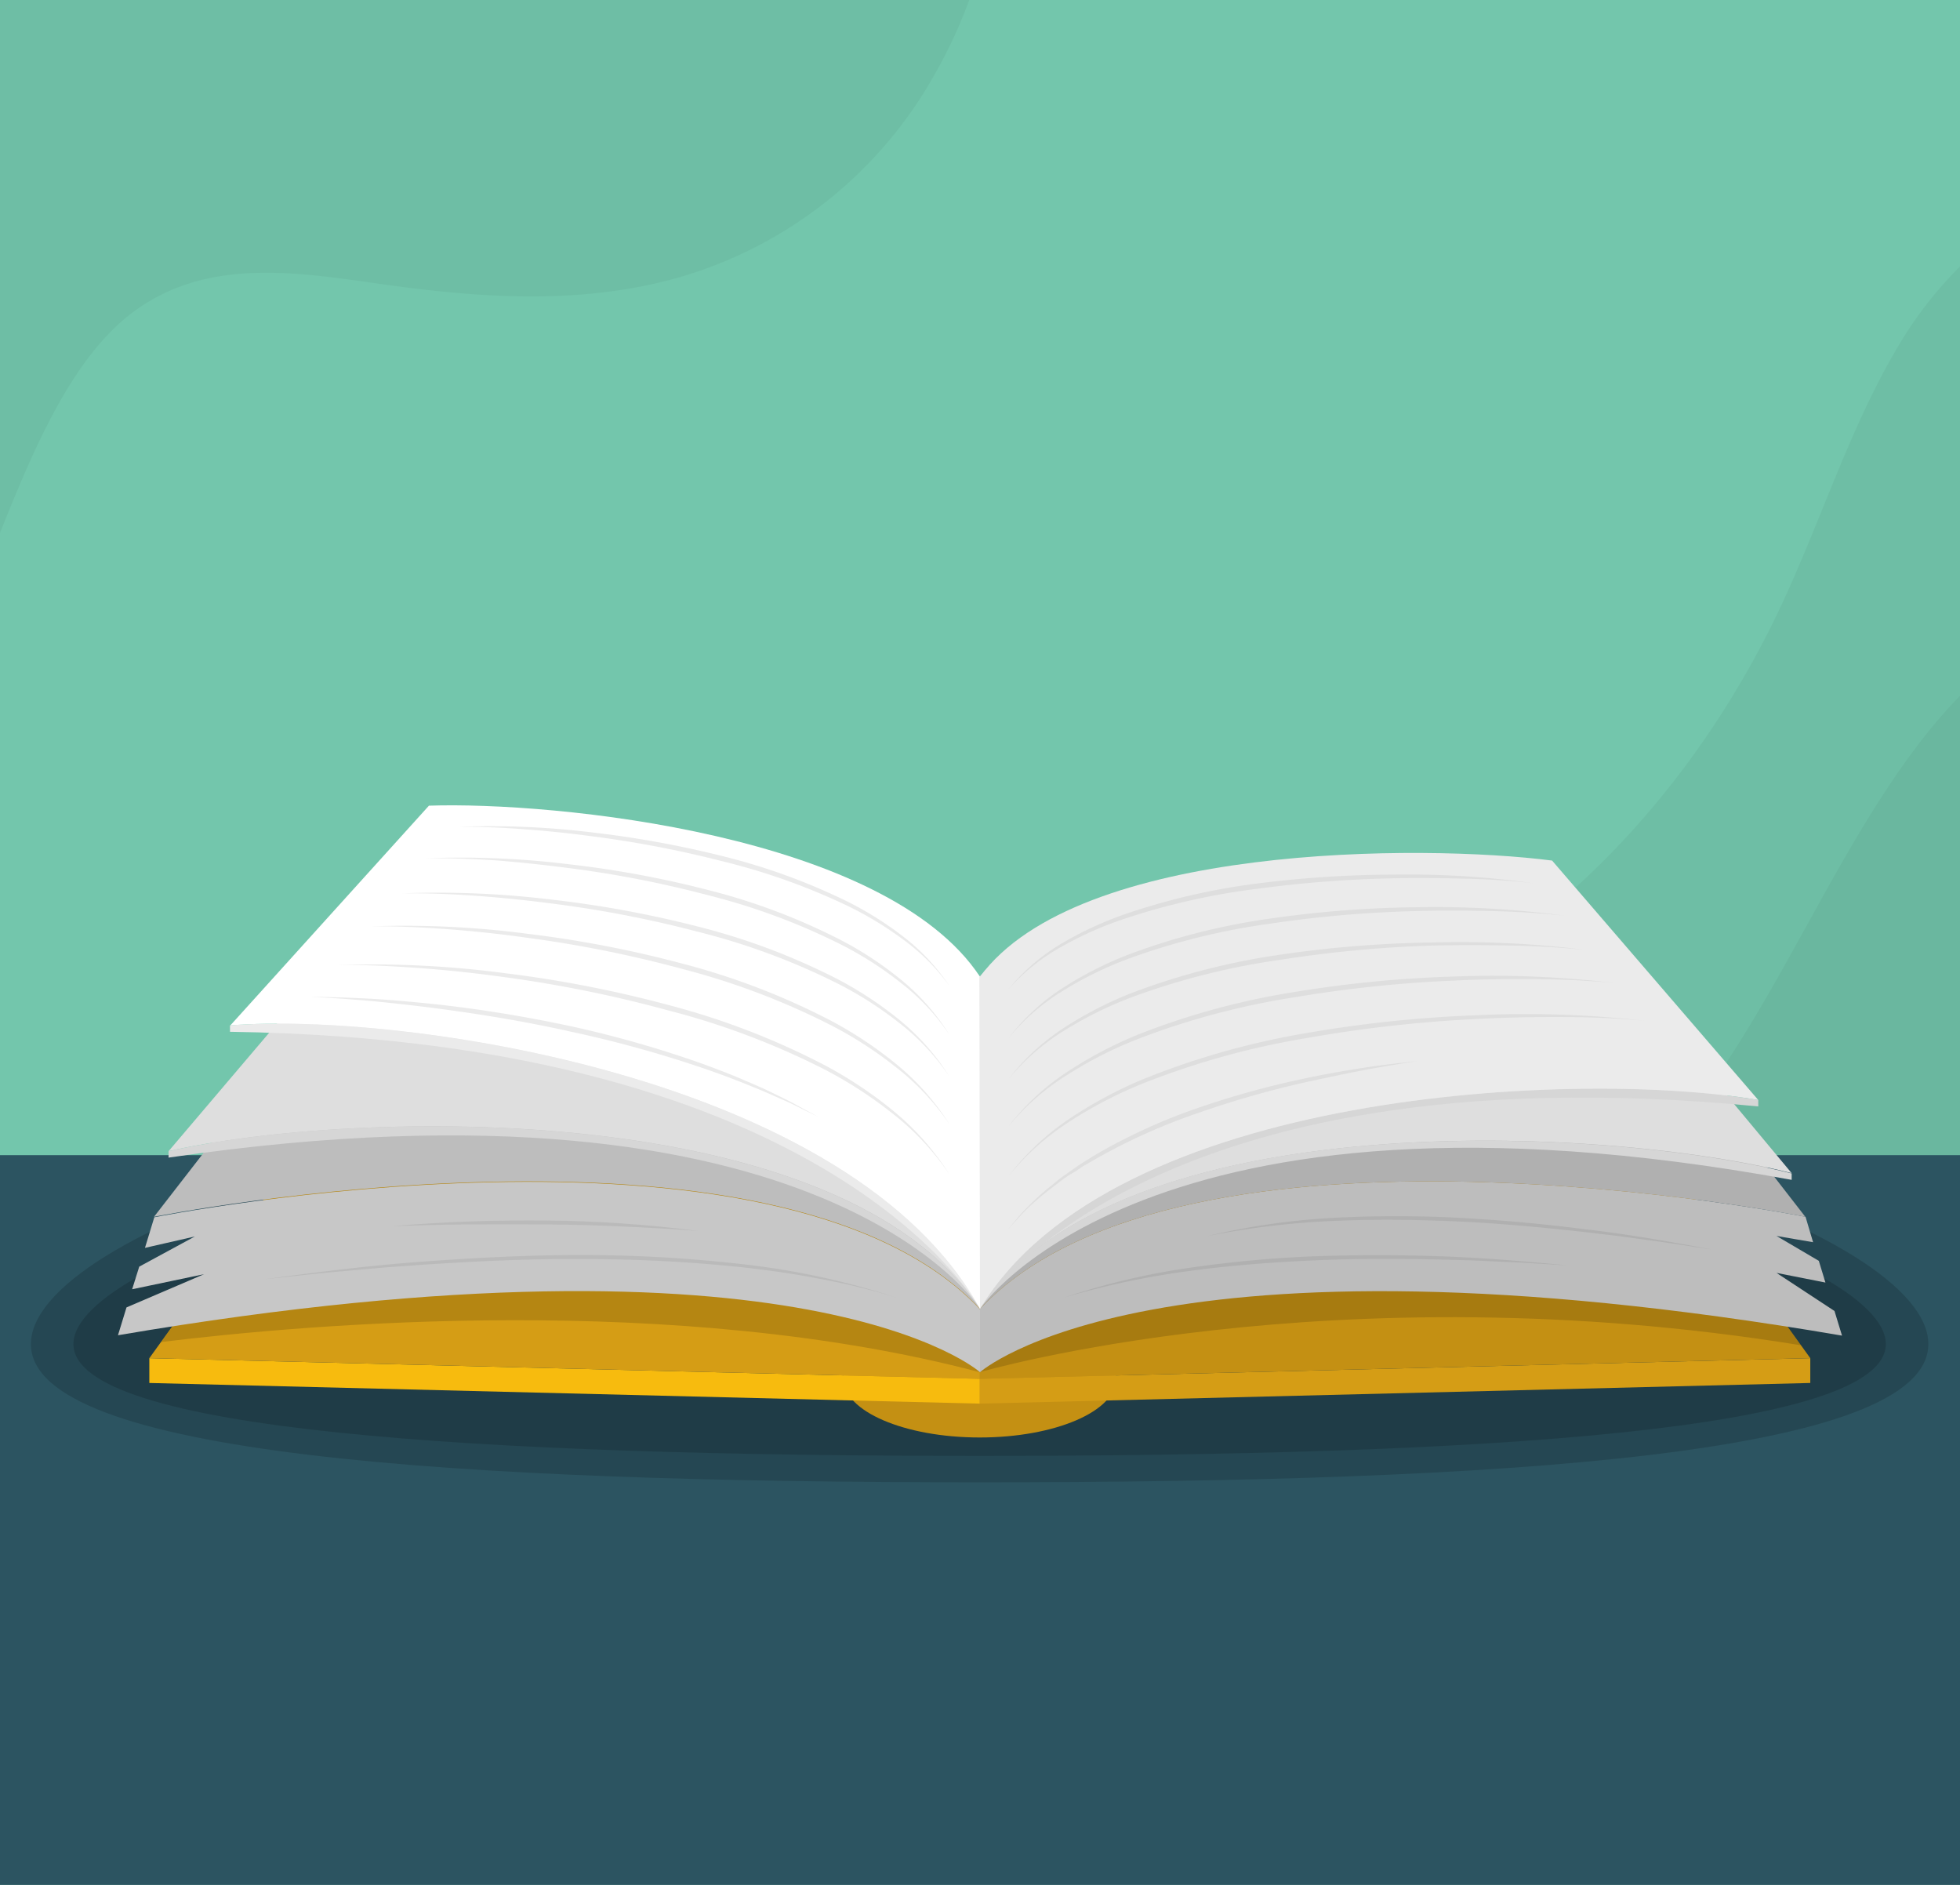 <svg xmlns="http://www.w3.org/2000/svg" viewBox="0 0 260 250"><defs><style>.cls-1{isolation:isolate;}.cls-2{fill:#73c6ac;}.cls-3,.cls-5{mix-blend-mode:multiply;}.cls-3{opacity:0.04;}.cls-4{fill:#2c5461;}.cls-5{opacity:0.15;}.cls-6{fill:#c49013;}.cls-7{fill:#f7bb0e;}.cls-8{fill:#d59d15;}.cls-9{fill:#c7c7c7;}.cls-10{fill:#bababa;}.cls-11{fill:#bdbdbd;}.cls-12{fill:#b0b0b0;}.cls-13{fill:#d6d6d6;}.cls-14{fill:#dedede;}.cls-15{fill:#ebebeb;}.cls-16{fill:#fff;}</style></defs><g class="cls-1"><g id="Layer_10" data-name="Layer 10"><rect class="cls-2" width="260" height="250"/><g class="cls-3"><path d="M0,0V70.68C4.31,59.93,9,48.79,16.34,42.45,26.25,34,38.67,36,50.15,37.62c13.24,1.89,26.7,2.89,39.76-.78A57,57,0,0,0,124.15,9.58,63.64,63.64,0,0,0,128.57,0Z"/></g><g class="cls-3"><path d="M260,250V35.34a52.44,52.44,0,0,0-8.11,10.43c-6.28,10.46-10.13,22.68-15.29,33.85-18.11,39.25-54,64.08-87.2,61-19.54-1.81-39.72-12.08-57.9-1.53s-26.15,37.39-36.24,59C45.5,219,32,236.75,16.4,250Z"/></g><g class="cls-3"><path d="M260,250V92.29c-7.83,8-14,19-20,29.88-6.79,12.3-13.71,24.91-22.95,33.26-23.82,21.53-56,9.37-81.7,25.76-14.56,9.27-25.84,27.14-33.77,47-2.8,7-5.21,14.32-7.39,21.77Z"/></g><rect class="cls-4" y="153.21" width="260" height="96.79"/><path class="cls-5" d="M4.1,178.27C4.1,193,60.45,196.61,130,196.61S255.8,193,255.8,178.27,199.45,143.36,130,143.36,4.1,163.57,4.1,178.27Z"/><path class="cls-5" d="M9.74,178.27c0,11.55,53.82,14.83,120.21,14.83s120.21-3.28,120.21-14.83S196.34,149.08,130,149.08,9.74,166.73,9.74,178.27Z"/><ellipse class="cls-6" cx="129.97" cy="182.89" rx="18.08" ry="7.77"/><polygon class="cls-7" points="129.97 186.17 19.81 183.43 19.81 180.14 129.97 182.88 129.97 186.17"/><polygon class="cls-8" points="129.97 182.88 19.81 180.14 56.81 128.81 129.97 134.23 129.97 182.88"/><polygon class="cls-8" points="129.97 186.17 240.14 183.43 240.14 180.14 129.97 182.88 129.97 186.17"/><polygon class="cls-6" points="129.97 182.88 240.14 180.14 203.14 128.81 129.97 134.23 129.97 182.88"/><path class="cls-5" d="M238.9,178.43l-35.76-49.62L130,134.23l-73.16-5.42L21.38,178c19.67-2.41,68.32-6.64,108.57,4C130,182,176.66,168.31,238.9,178.43Z"/><path class="cls-9" d="M20.47,161.45l-1.24,4.06L25.85,164l-7.38,4L17.53,171l9.54-2-10.29,4.41-1.13,3.69C107.2,161.5,130,182,130,182v-8.35C103,145,20.47,161.45,20.47,161.45Z"/><path class="cls-10" d="M35.14,169.67c7-.95,13.94-1.83,21-2.34s14-.88,21.08-.87a187.65,187.65,0,0,1,21.06,1.19,101.88,101.88,0,0,1,20.59,4.44,85.67,85.67,0,0,0-10.23-2.49c-3.44-.68-6.92-1.15-10.41-1.54a199.33,199.33,0,0,0-21-1.06c-7-.06-14,.28-21.05.74l-5.25.38-5.25.47C42.12,168.88,38.64,169.31,35.14,169.67Z"/><path class="cls-10" d="M52.14,162.62c3.36-.28,6.74-.49,10.11-.61s6.76-.15,10.13-.13,6.76.16,10.13.39,6.74.56,10.08,1c-3.36-.26-6.73-.45-10.1-.6s-6.74-.25-10.11-.27-6.75,0-10.12,0S55.51,162.54,52.14,162.62Z"/><path class="cls-11" d="M51.22,121.68,20.43,161.39S103,144.93,130,173.6V129.88C97.09,106.11,51.22,121.68,51.22,121.68Z"/><path class="cls-11" d="M235.66,168.83l6.49,1.28-.88-2.88-5.61-3.3,4.85.83-1-3.37S156.94,144.93,130,173.6V182s22.8-20.52,114.35-4.85l-1-3.27Z"/><path class="cls-12" d="M207.9,167.83c-2.8-.15-5.59-.37-8.39-.46l-4.2-.2-4.2-.11c-5.59-.12-11.19-.14-16.79.11s-11.17.67-16.71,1.43a108.15,108.15,0,0,0-16.41,3.49,94.22,94.22,0,0,1,16.35-3.9,159.43,159.43,0,0,1,16.75-1.56q8.41-.3,16.83,0C196.73,166.82,202.32,167.3,207.9,167.83Z"/><path class="cls-12" d="M227,165.71c-2.78-.4-5.54-.87-8.32-1.22l-4.16-.57-4.17-.49c-5.56-.62-11.14-1.15-16.73-1.41s-11.18-.33-16.77-.08a108.56,108.56,0,0,0-16.66,2,94.32,94.32,0,0,1,16.63-2.41,160.15,160.15,0,0,1,16.83,0q8.4.45,16.75,1.53C216,163.7,221.48,164.68,227,165.71Z"/><path class="cls-12" d="M208.68,121.68l30.8,39.71S156.94,144.93,130,173.6V129.88C162.82,106.11,208.68,121.68,208.68,121.68Z"/><path class="cls-13" d="M130,173.6s-20.59-32.82-107.64-20.06v-.85C46.72,147.11,111.59,145.5,130,173.6Z"/><path class="cls-14" d="M130,173.6c-18.36-28.1-83.23-26.49-107.64-20.91l28.51-33.56c17.95-3.34,65.64-6.39,79.13,10.42Z"/><path class="cls-15" d="M130,173.6S110.73,138,30.51,136.85V136C53.06,134.2,113,142.66,130,173.6Z"/><path class="cls-16" d="M130,173.6c-17-30.94-76.89-39.4-99.44-37.6l26.34-29.14c16.58-.56,60.63,3.78,73.1,22.69Z"/><path class="cls-15" d="M60.85,109.66a111.9,111.9,0,0,1,17.64.74,135.36,135.36,0,0,1,17.4,3.16,82.59,82.59,0,0,1,16.61,6.06,45.14,45.14,0,0,1,7.48,4.73,27.49,27.49,0,0,1,6,6.48,27.22,27.22,0,0,0-6.18-6.22,45.83,45.83,0,0,0-7.51-4.53,85.5,85.5,0,0,0-16.55-5.87,142.85,142.85,0,0,0-17.29-3.3q-4.38-.59-8.77-.91C66.73,109.77,63.79,109.64,60.85,109.66Z"/><path class="cls-15" d="M56.47,113.84a117.88,117.88,0,0,1,19,.79,135,135,0,0,1,18.68,3.47,82.89,82.89,0,0,1,17.75,6.77,47.2,47.2,0,0,1,7.9,5.3,29.69,29.69,0,0,1,6.2,7.17,29.26,29.26,0,0,0-6.41-6.91,46.78,46.78,0,0,0-7.93-5.1,85.43,85.43,0,0,0-17.68-6.58,142.79,142.79,0,0,0-18.58-3.62q-4.69-.61-9.42-1C62.79,113.93,59.63,113.8,56.47,113.84Z"/><path class="cls-15" d="M53.32,118.49a124.7,124.7,0,0,1,19.79.82,143.53,143.53,0,0,1,19.5,3.59,87.35,87.35,0,0,1,18.56,7,49.21,49.21,0,0,1,8.27,5.48,30.86,30.86,0,0,1,6.52,7.44,30.6,30.6,0,0,0-6.72-7.18,48.44,48.44,0,0,0-8.31-5.28,89.74,89.74,0,0,0-18.49-6.81,150.09,150.09,0,0,0-19.39-3.73q-4.9-.64-9.84-1C59.92,118.58,56.62,118.45,53.32,118.49Z"/><path class="cls-15" d="M49.12,122.87a125.78,125.78,0,0,1,21,1,149.11,149.11,0,0,1,20.63,4,93.53,93.53,0,0,1,19.61,7.58,52.94,52.94,0,0,1,8.74,5.86A33.08,33.08,0,0,1,126,149.2a32.89,32.89,0,0,0-7.12-7.63,52.45,52.45,0,0,0-8.77-5.65,96.63,96.63,0,0,0-19.54-7.39A159.13,159.13,0,0,0,70,124.39c-3.46-.49-6.94-.87-10.42-1.13S52.62,122.82,49.12,122.87Z"/><path class="cls-15" d="M44.81,128A133.46,133.46,0,0,1,67,129.08a158.25,158.25,0,0,1,21.79,4.25,98.63,98.63,0,0,1,20.7,8,55.12,55.12,0,0,1,9.23,6.19,35.32,35.32,0,0,1,7.28,8.34,34.68,34.68,0,0,0-7.49-8.08,55.77,55.77,0,0,0-9.26-6A101.22,101.22,0,0,0,88.58,134a166.69,166.69,0,0,0-21.69-4.4c-3.65-.51-7.33-.91-11-1.18S48.5,127.94,44.81,128Z"/><path class="cls-15" d="M108.56,148.15l-3.91-1.93c-1.34-.58-2.66-1.19-4-1.74s-2.69-1.1-4.05-1.61-2.73-1-4.1-1.45a155.06,155.06,0,0,0-16.8-4.59c-5.67-1.27-11.4-2.23-17.16-3q-4.32-.57-8.66-1c-1.45-.14-2.9-.24-4.35-.36l-4.35-.27,4.36.1c1.45.07,2.91.12,4.36.21,2.91.19,5.81.46,8.7.78,5.79.66,11.55,1.63,17.25,2.85a144.28,144.28,0,0,1,16.81,4.77c1.38.49,2.73,1,4.09,1.54s2.69,1.13,4,1.7,2.63,1.26,3.94,1.89Z"/><path class="cls-13" d="M130,173.6s22-32.82,107.67-17.11v-.85C213.2,149.39,148.31,146,130,173.6Z"/><path class="cls-14" d="M130,173.6c18.36-27.59,83.25-24.21,107.67-18L209.09,121.3c-17.94-3.84-65.64-8.19-79.14,8.25Z"/><path class="cls-13" d="M130,173.6s21.21-34.79,103.24-26.85v-.85C209.78,141.86,147.56,144.35,130,173.6Z"/><path class="cls-15" d="M130,173.6c17.61-29.25,79.83-31.74,103.24-27.7l-27.35-31.76c-17.21-2.21-62.94-2.25-75.89,15.41Z"/><path class="cls-14" d="M203.36,117.14c-3-.35-6.07-.53-9.12-.6s-6.09-.12-9.14-.05a158.37,158.37,0,0,0-18.2,1.38,91.47,91.47,0,0,0-17.76,4,46.74,46.74,0,0,0-8.31,3.69,26.6,26.6,0,0,0-7.08,5.68,26.69,26.69,0,0,1,6.91-6,47,47,0,0,1,8.31-3.9,88.08,88.08,0,0,1,17.84-4.16A147.34,147.34,0,0,1,185.1,116,119.92,119.92,0,0,1,203.36,117.14Z"/><path class="cls-14" d="M207.51,121.45c-3.24-.35-6.49-.54-9.73-.61s-6.5-.1-9.75,0a155.57,155.57,0,0,0-19.4,1.65,91,91,0,0,0-18.85,4.64,47.84,47.84,0,0,0-8.72,4.25,28.14,28.14,0,0,0-7.31,6.36,28.52,28.52,0,0,1,7.13-6.64,48.3,48.3,0,0,1,8.71-4.45,87.91,87.91,0,0,1,18.94-4.82,146.22,146.22,0,0,1,19.49-1.5A128.28,128.28,0,0,1,207.51,121.45Z"/><path class="cls-14" d="M210.39,126c-3.36-.35-6.74-.53-10.11-.59s-6.76-.07-10.13,0A161.65,161.65,0,0,0,170,127.28a95.44,95.44,0,0,0-19.58,4.88,50,50,0,0,0-9.06,4.42,29.6,29.6,0,0,0-7.61,6.59,29.65,29.65,0,0,1,7.43-6.87,49.78,49.78,0,0,1,9-4.62,92.76,92.76,0,0,1,19.67-5.06A154.14,154.14,0,0,1,190.14,125,133,133,0,0,1,210.39,126Z"/><path class="cls-14" d="M214.26,130.4c-3.54-.36-7.1-.5-10.66-.53s-7.11,0-10.66.19a169.11,169.11,0,0,0-21.19,2.21,100.91,100.91,0,0,0-20.55,5.44,53.35,53.35,0,0,0-9.49,4.77,31.9,31.9,0,0,0-8,7,32.31,32.31,0,0,1,7.8-7.27,54.51,54.51,0,0,1,9.48-5,98.2,98.2,0,0,1,20.62-5.62,160.17,160.17,0,0,1,21.29-2.07A134.63,134.63,0,0,1,214.26,130.4Z"/><path class="cls-14" d="M218.14,135.39c-3.72-.36-7.45-.49-11.19-.5s-7.46.07-11.19.27a178.28,178.28,0,0,0-22.23,2.49,106.1,106.1,0,0,0-21.53,5.9,56.58,56.58,0,0,0-9.92,5.08,34.38,34.38,0,0,0-8.33,7.4,34.17,34.17,0,0,1,8.15-7.67,57,57,0,0,1,9.9-5.29A104.12,104.12,0,0,1,173.41,137a169.06,169.06,0,0,1,22.33-2.34A139.64,139.64,0,0,1,218.14,135.39Z"/><path class="cls-14" d="M133.74,163c.83-.93,1.58-1.94,2.48-2.81a35,35,0,0,1,2.76-2.55l1.46-1.19c.49-.39,1-.73,1.53-1.1s1-.73,1.54-1.07l1.61-1A76,76,0,0,1,158.77,147a117.16,117.16,0,0,1,14.49-4c2.45-.52,4.91-.95,7.38-1.34s5-.66,7.45-.94c-2.47.39-4.94.79-7.39,1.26s-4.9,1-7.33,1.52a129.61,129.61,0,0,0-14.38,4.1,79.46,79.46,0,0,0-13.61,6.1l-1.62.93c-.52.33-1,.69-1.55,1s-1.05.68-1.55,1.05l-1.48,1.14a36.28,36.28,0,0,0-2.84,2.42C135.4,161.16,134.61,162.12,133.74,163Z"/></g></g></svg>